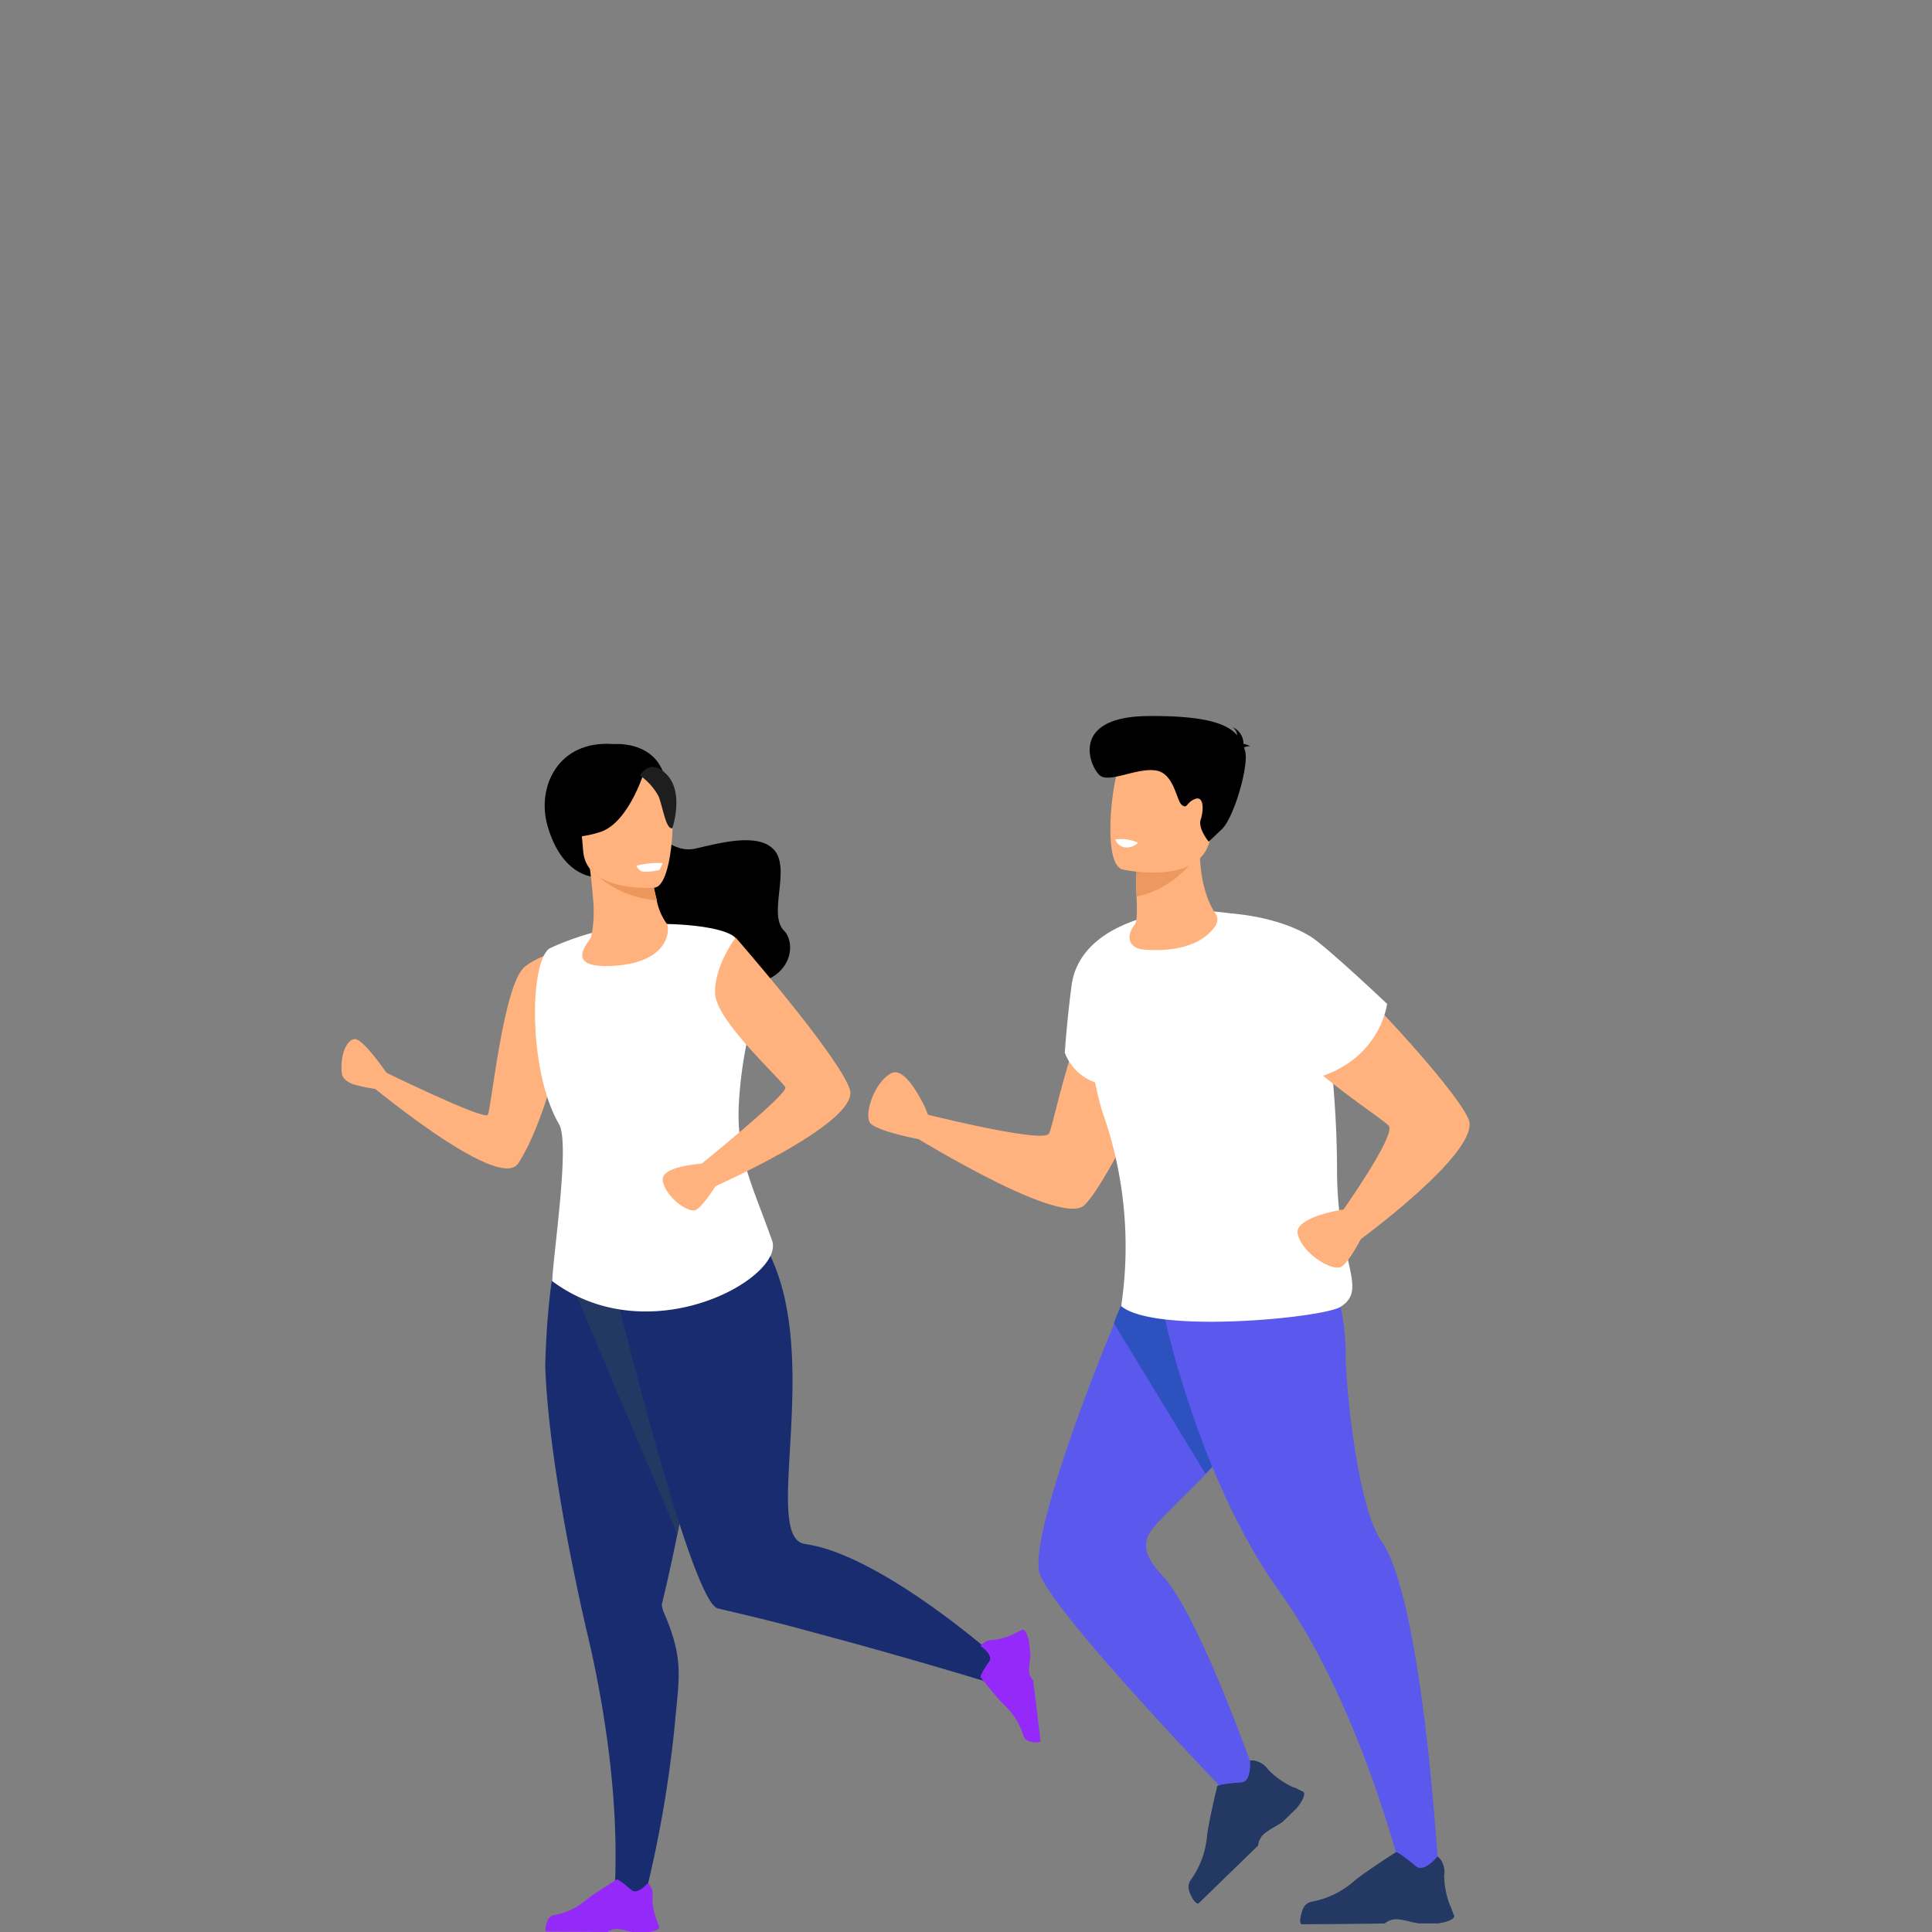 <svg xmlns="http://www.w3.org/2000/svg" viewBox="0 0 220 220"><rect x="0" y="0" width="220" height="220" fill="#808080" stroke="none"/><g id="OBJECTS"><path d="M132.47,172.72c-1.41,1.54-3.52,3.12-.16,6.63,4.31,4.5,11,23.89,11,23.89-.23.74,0,1.77-.52,2.07-.85.49-3-1-3-1s-19.79-20.5-21.39-25.11c-1.19-3.4,4.87-19.89,8.5-28.53a32.36,32.36,0,0,1,2.5-5.29l.12-.08a5.38,5.38,0,0,1,5.93-.14,8.71,8.71,0,0,1,1.12.78c4.42,3.59,7.27,12.11,7,13.88-.2,1.24-2.36,3.85-4.73,6.42-.49.53-1,1.06-1.49,1.58C135.11,170.08,133.07,172.06,132.47,172.72Z" style="fill:#5b58ee"/><path d="M138.75,166.24c-.49.53-1,1.06-1.49,1.58l-10.42-17.15a32.36,32.36,0,0,1,2.5-5.29l.12-.08,5.93-.14,1.07,0,0,.8Z" style="fill:#2e51c0"/><path d="M132.85,106.59s2.22,5.42,1.64,8.64-8.21,19.29-11,22-21.23-8.94-21.23-8.94l1.82-1.74s14.59,3.72,15.36,2.55S123.94,105.08,132.85,106.59Z" style="fill:#ffb27d"/><path d="M132.41,149.06s3.79,18.93,13.34,32.25c9.23,12.86,14,32.58,14,32.58a1.84,1.84,0,0,0,1.82,0c1.2-.51,2,.11,2.25-.48,0,0-1.74-31.13-6.53-37.94-2.71-3.85-4.15-18-4.06-21.84a28.47,28.47,0,0,0-1.59-8.56Z" style="fill:#5b58ee"/><path d="M163.77,219h-2.24c-.75-.11-1.3-.32-2.07-.42a2.07,2.07,0,0,0-1.8.45l0,0-9.49.07c-.24-.34,0-1.13.2-1.72a1.36,1.36,0,0,1,.89-.81,10.2,10.2,0,0,0,4.78-2.23c1-.93,4.92-3.43,4.92-3.43h0c.08,0,.49.13,2.28,1.62.93.77,2.48-1.12,2.48-1.12a2.29,2.29,0,0,1,.52.7,2.33,2.33,0,0,1,.21,1.45,9.67,9.67,0,0,0,.71,3.52c.22.65.41,1.11.41,1.11S165.68,218.72,163.77,219Z" style="fill:#233862"/><path d="M164.24,212.11a7,7,0,0,1-2.4,1.23c-1,.14-2.9-2.42-2.9-2.42h0c.08,0,.49.13,2.28,1.62.93.77,2.48-1.12,2.48-1.12A2.29,2.29,0,0,1,164.24,212.11Z" style="fill:#233862"/><path d="M163.77,219h-2.24c-.75-.11-1.3-.32-2.07-.42a2.07,2.07,0,0,0-1.8.45l0,0-9.49.07c-.24-.34,0-1.13.2-1.72.29-.25.38,1.11.54,1.33s7.74,0,8.18-.29a4.53,4.53,0,0,1,3.57-.47c1.6.37,3.94-.62,4.52-.88.22.65.41,1.11.41,1.11S165.68,218.72,163.77,219Z" style="fill:#233862"/><path d="M152.25,133.14c0-10.61-1.93-25.93-4.59-27.1a32.06,32.06,0,0,0-12.24-2.35c-4,.06-12.53,1.93-13.4,8.54-.55,4.19-.77,7.64-.77,7.64a5.67,5.67,0,0,0,3.45,3.38,34.19,34.19,0,0,0,.83,3.35,45.83,45.83,0,0,1,2.14,22.13c3.87,3.22,23.11,1.33,25,.07C155.87,146.74,152.24,143.75,152.25,133.14Z" style="fill:#fff"/><path d="M147.64,205.9l-1.6,1.55c-.62.44-1.17.67-1.79,1.13a2.07,2.07,0,0,0-1,1.57v0l-6.81,6.61c-.41-.08-.79-.8-1-1.38a1.37,1.37,0,0,1,.08-1.2,10.12,10.12,0,0,0,1.91-4.92c.09-1.37,1.18-5.87,1.18-5.87v0c.06-.06.44-.25,2.77-.42,1.2-.08,1-2.51,1-2.51a2.24,2.24,0,0,1,.85.14,2.31,2.31,0,0,1,1.17.9,9.44,9.44,0,0,0,2.93,2.05l1.07.52S148.85,204.39,147.64,205.9Z" style="fill:#233862"/><path d="M143.23,200.61a7,7,0,0,1-.88,2.54c-.63.8-3.77.27-3.77.27v0c.06-.06.44-.25,2.77-.42,1.2-.08,1-2.51,1-2.51A2.24,2.24,0,0,1,143.23,200.61Z" style="fill:#233862"/><path d="M147.64,205.9l-1.6,1.55c-.62.44-1.17.67-1.79,1.13a2.07,2.07,0,0,0-1,1.57v0l-6.81,6.61c-.41-.08-.79-.8-1-1.38,0-.38,1,.54,1.31.59s5.61-5.33,5.7-5.87a4.62,4.62,0,0,1,2.26-2.81c1.41-.83,2.42-3.17,2.65-3.76l1.07.52S148.85,204.39,147.64,205.9Z" style="fill:#233862"/><path d="M142.15,107.44s5.85-.07,8.64,1.66,14.9,14.74,16.44,18.34-12.54,13.86-12.54,13.86l-2-3.15s6.26-8.8,5.46-9.94S137.46,115.17,142.15,107.44Z" style="fill:#ffb27d"/><path d="M153.44,137.66l2.34,1.8s-2.05,4.44-3.18,4.86l-.11,0c-1.21.24-4.2-1.72-4.7-3.74a1,1,0,0,1,0-.58c.47-1.23,3.27-1.92,4.74-2.2C153.09,137.71,153.44,137.66,153.44,137.66Z" style="fill:#ffb27d"/><path d="M105.7,127l-1.17,2.7s-4.81-.9-5.49-1.88L99,127.7c-.53-1.11.63-4.49,2.47-5.48a1.06,1.06,0,0,1,.57-.11c1.3.14,2.66,2.7,3.3,4C105.56,126.65,105.7,127,105.7,127Z" style="fill:#ffb27d"/><path d="M139.93,104s5.43.24,9.33,2.66c1.79,1.12,8.69,7.65,8.69,7.65s-.76,6.83-9,8.68-9.7-12.09-9.7-12.09Z" style="fill:#fff"/><path d="M138.44,104.08a1.19,1.19,0,0,1,0,1.28c-.73,1.15-2.77,3.15-8.09,2.78-1.82-.12-2.24-1.5-1.09-2.92.28-.34.19-2.32.16-3.12a25,25,0,0,1,0-2.87l3.77-2.58,3.57-2.47C136.16,100,137.69,103,138.44,104.08Z" style="fill:#ffb27d"/><path d="M136.62,97.08s-2.63,4.12-7.17,5a25,25,0,0,1,0-2.87l3.77-2.58Z" style="fill:#ed985f"/><path d="M127.79,99s8.75,2,10-3.35,3.12-8.76-2.42-10.28-7.08.29-7.93,2S125.54,98.33,127.79,99Z" style="fill:#ffb27d"/><path d="M141.66,85.13a1,1,0,0,1,.69-.14,1.62,1.62,0,0,0-.75-.27,2.1,2.1,0,0,0-1.26-1.93,1.25,1.25,0,0,1,.54.94c-1.06-1.25-3.46-2.27-10.28-2.19-9,.12-6.42,6-5.3,6.8s4.15-.92,6.29-.61,2.35,3.46,3,3.94.47-.3,1.49-.69,1,1.27.65,2.32.91,2.54.91,2.54l1.47-1.39c1.47-1.39,3.18-7.57,2.65-9Z"/><path d="M127,95.59a1.33,1.33,0,0,0,1.12.9,1.82,1.82,0,0,0,1.47-.52A4.59,4.59,0,0,0,127,95.59Z" style="fill:#fff"/><path d="M79.9,116h0S79.88,116,79.9,116Z" style="fill:#ffb27d"/><path d="M80,152.48v.07c-.05,2-.19,4-.39,6.08-.29,3-.71,6-1.17,8.85h0c-.08.49-.16,1-.25,1.46s-.13.8-.2,1.19l-.47,2.58c-.13.68-.26,1.34-.39,2-.82,4.08-1.55,7.09-1.77,8h0a2.84,2.84,0,0,0,.24.93c2.26,5.18,1.74,7.26,1.28,12.32a135.62,135.62,0,0,1-3.27,19.3l-4,3.76s1.27-7-.29-19.55a126.47,126.47,0,0,0-2.42-13.35c-1.29-5.52-4.42-19.89-4.81-30.46,0-1.1.29-12.13,2.42-16.6.55-1.16,4.89,1.59,4.89,1.59l4.45,0,4.45,0,.1.21a17.85,17.85,0,0,1,1.44,6A50.25,50.25,0,0,1,80,152.48Z" style="fill:#1a2c70"/><path d="M80,152.48v.07c-.05,2-.19,4-.39,6.08-.29,3-.71,6-1.17,8.85h0c-.08.49-.16,1-.25,1.46s-.13.8-.2,1.19l-.47,2.58c-.13.68-.26,1.34-.39,2,0,0-12.15-28.7-12.27-29.08l9-5,4.45,0,.1.21a17.85,17.85,0,0,1,1.44,6A50.25,50.25,0,0,1,80,152.48Z" style="fill:#233862"/><path d="M69.21,220l0,0a1.54,1.54,0,0,1,1.34-.31c.57.08,1,.24,1.53.33h1.65c1.42-.17,1.34-.57,1.34-.57s-.13-.34-.29-.82a6.86,6.86,0,0,1-.49-2.6,1.72,1.72,0,0,0-.14-1.08,1.6,1.6,0,0,0-.38-.52s-1.17,1.38-1.85.8c-1.3-1.12-1.61-1.22-1.67-1.22h0s-2.91,1.8-3.67,2.48a7.54,7.54,0,0,1-3.56,1.6,1,1,0,0,0-.66.6c-.17.43-.35,1-.17,1.26Z" style="fill:#9529f9"/><path d="M66.25,108S63.46,125.72,59,132.49c-2.26,3.4-17.83-9.77-17.83-9.77l1.79-1.07s12.19,6,12.59,5.29,1.76-14.86,4.2-16.85S66.25,108,66.25,108Z" style="fill:#ffb27d"/><path d="M67.43,99.82s-3.52-.2-5.1-5.84c-1.23-4.36,1.22-9.73,7.51-9.25,0,0,4.16-.41,5.59,3,.64,1.5,1.66,2.1-.16,7.65l-.44,1.87Z"/><path d="M74.51,94.65s2.13,2.5,4.56,2,7.24-2,9.11.17-.75,7.27,1.09,9.15.36,7.68-8,5.76-8.12-11.23-8-12.5A38.9,38.9,0,0,1,74.51,94.65Z"/><path d="M114.31,189.45l-.38,2.54s-10.09-3.13-21.4-6.13c-3.56-1-7.25-1.88-10.78-2.7s-14.35-47-14.35-47,15.87-1.59,20,6.21c6.42,12.19-.78,32.68,4.25,33.44a17.48,17.48,0,0,1,3.69,1C104,180.12,114.31,189.45,114.31,189.45Z" style="fill:#1a2c70"/><path d="M62.57,108a31.19,31.19,0,0,1,9.6-2.69c4.72-.35,10.32.21,11.55,1.46a15.18,15.18,0,0,1,1.82,9.77,47.26,47.26,0,0,0-1.43,9.67c-.15,5.66,1.54,8.68,3.81,15.06,1.49,4.18-13.88,12.93-25.06,4.6.35-4.64,2-15.79.8-17.85C60.15,122,60.27,109.6,62.57,108Z" style="fill:#fff"/><path d="M83.77,106.76s11.71,13.4,13,17.28-16.53,11.59-16.53,11.59l-.74-2.8s10.23-8.23,9.93-9-7.87-7.52-8-10.67S83.77,106.76,83.77,106.76Z" style="fill:#ffb27d"/><path d="M69.42,110c-4.66.15-2.88-2.15-2.28-3a1.55,1.55,0,0,0,.19-.36,14.49,14.49,0,0,0,.2-4.29c-.1-1.43-.29-2.92-.35-3.42h0l0-.17L73,97.2l1,1.85.22.39a20.2,20.2,0,0,0,.56,3.08,6.84,6.84,0,0,0,1.14,2.66C76.27,105.53,76.51,109.76,69.42,110Z" style="fill:#ffb27d"/><path d="M74.8,102.52a11.67,11.67,0,0,1-7.62-3.58h0a15.57,15.57,0,0,1,6.84.12l.22.39A20.2,20.2,0,0,0,74.8,102.52Z" style="fill:#ed975d"/><path d="M74.55,101.08s-7.82.65-8.15-4.22-1.56-8.07,3.42-8.7,6.07,1.18,6.58,2.78S76.58,100.79,74.55,101.08Z" style="fill:#ffb27d"/><path d="M73.38,87.81s-1.77,5.86-5,6.92-4.72.28-4.72.28a9.32,9.32,0,0,0,2.68-5.7S71.58,85.19,73.38,87.81Z"/><path d="M72.88,88.31A6.92,6.92,0,0,1,75,90.69c.48,1.22.82,3.76,1.56,3.63,0,0,1.36-4-.6-6.08S72.88,88.31,72.88,88.31Z" style="fill:#1e1e1e"/><path d="M72.46,98.59s.32.65.81.67a6.42,6.42,0,0,0,1.83-.2,6.48,6.48,0,0,0,.35-.78A9.46,9.46,0,0,0,72.46,98.59Z" style="fill:#fff"/><path d="M80.3,132.49l1.76,1.63s-2,3.44-2.94,3.7H79c-1,.1-3.28-1.71-3.53-3.38a.86.86,0,0,1,.07-.48c.46-.95,2.79-1.3,4-1.42C80,132.5,80.3,132.49,80.3,132.49Z" style="fill:#ffb27d"/><path d="M44,122.15l-.64,1.92a17.22,17.22,0,0,1-3.22-.63c-.46-.16-1.12-.62-1.2-1.11-.17-1.06,0-3.08,1-3.84a1,1,0,0,1,.44-.17C41.37,118.27,44,122.15,44,122.15Z" style="fill:#ffb27d"/><path d="M117.65,191.33h0a1.54,1.54,0,0,1-.47-1.29c0-.57.13-1,.16-1.56l-.18-1.64c-.34-1.39-.72-1.27-.72-1.27l-.79.39a7,7,0,0,1-2.53.78,1.77,1.77,0,0,0-1,.27,1.62,1.62,0,0,0-.47.43s1.5,1,1,1.74c-1,1.43-1,1.74-1,1.81h0s2.14,2.68,2.9,3.36a7.61,7.61,0,0,1,2,3.35,1,1,0,0,0,.67.59c.44.12,1,.22,1.27,0Z" style="fill:#9529f9"/></g></svg>